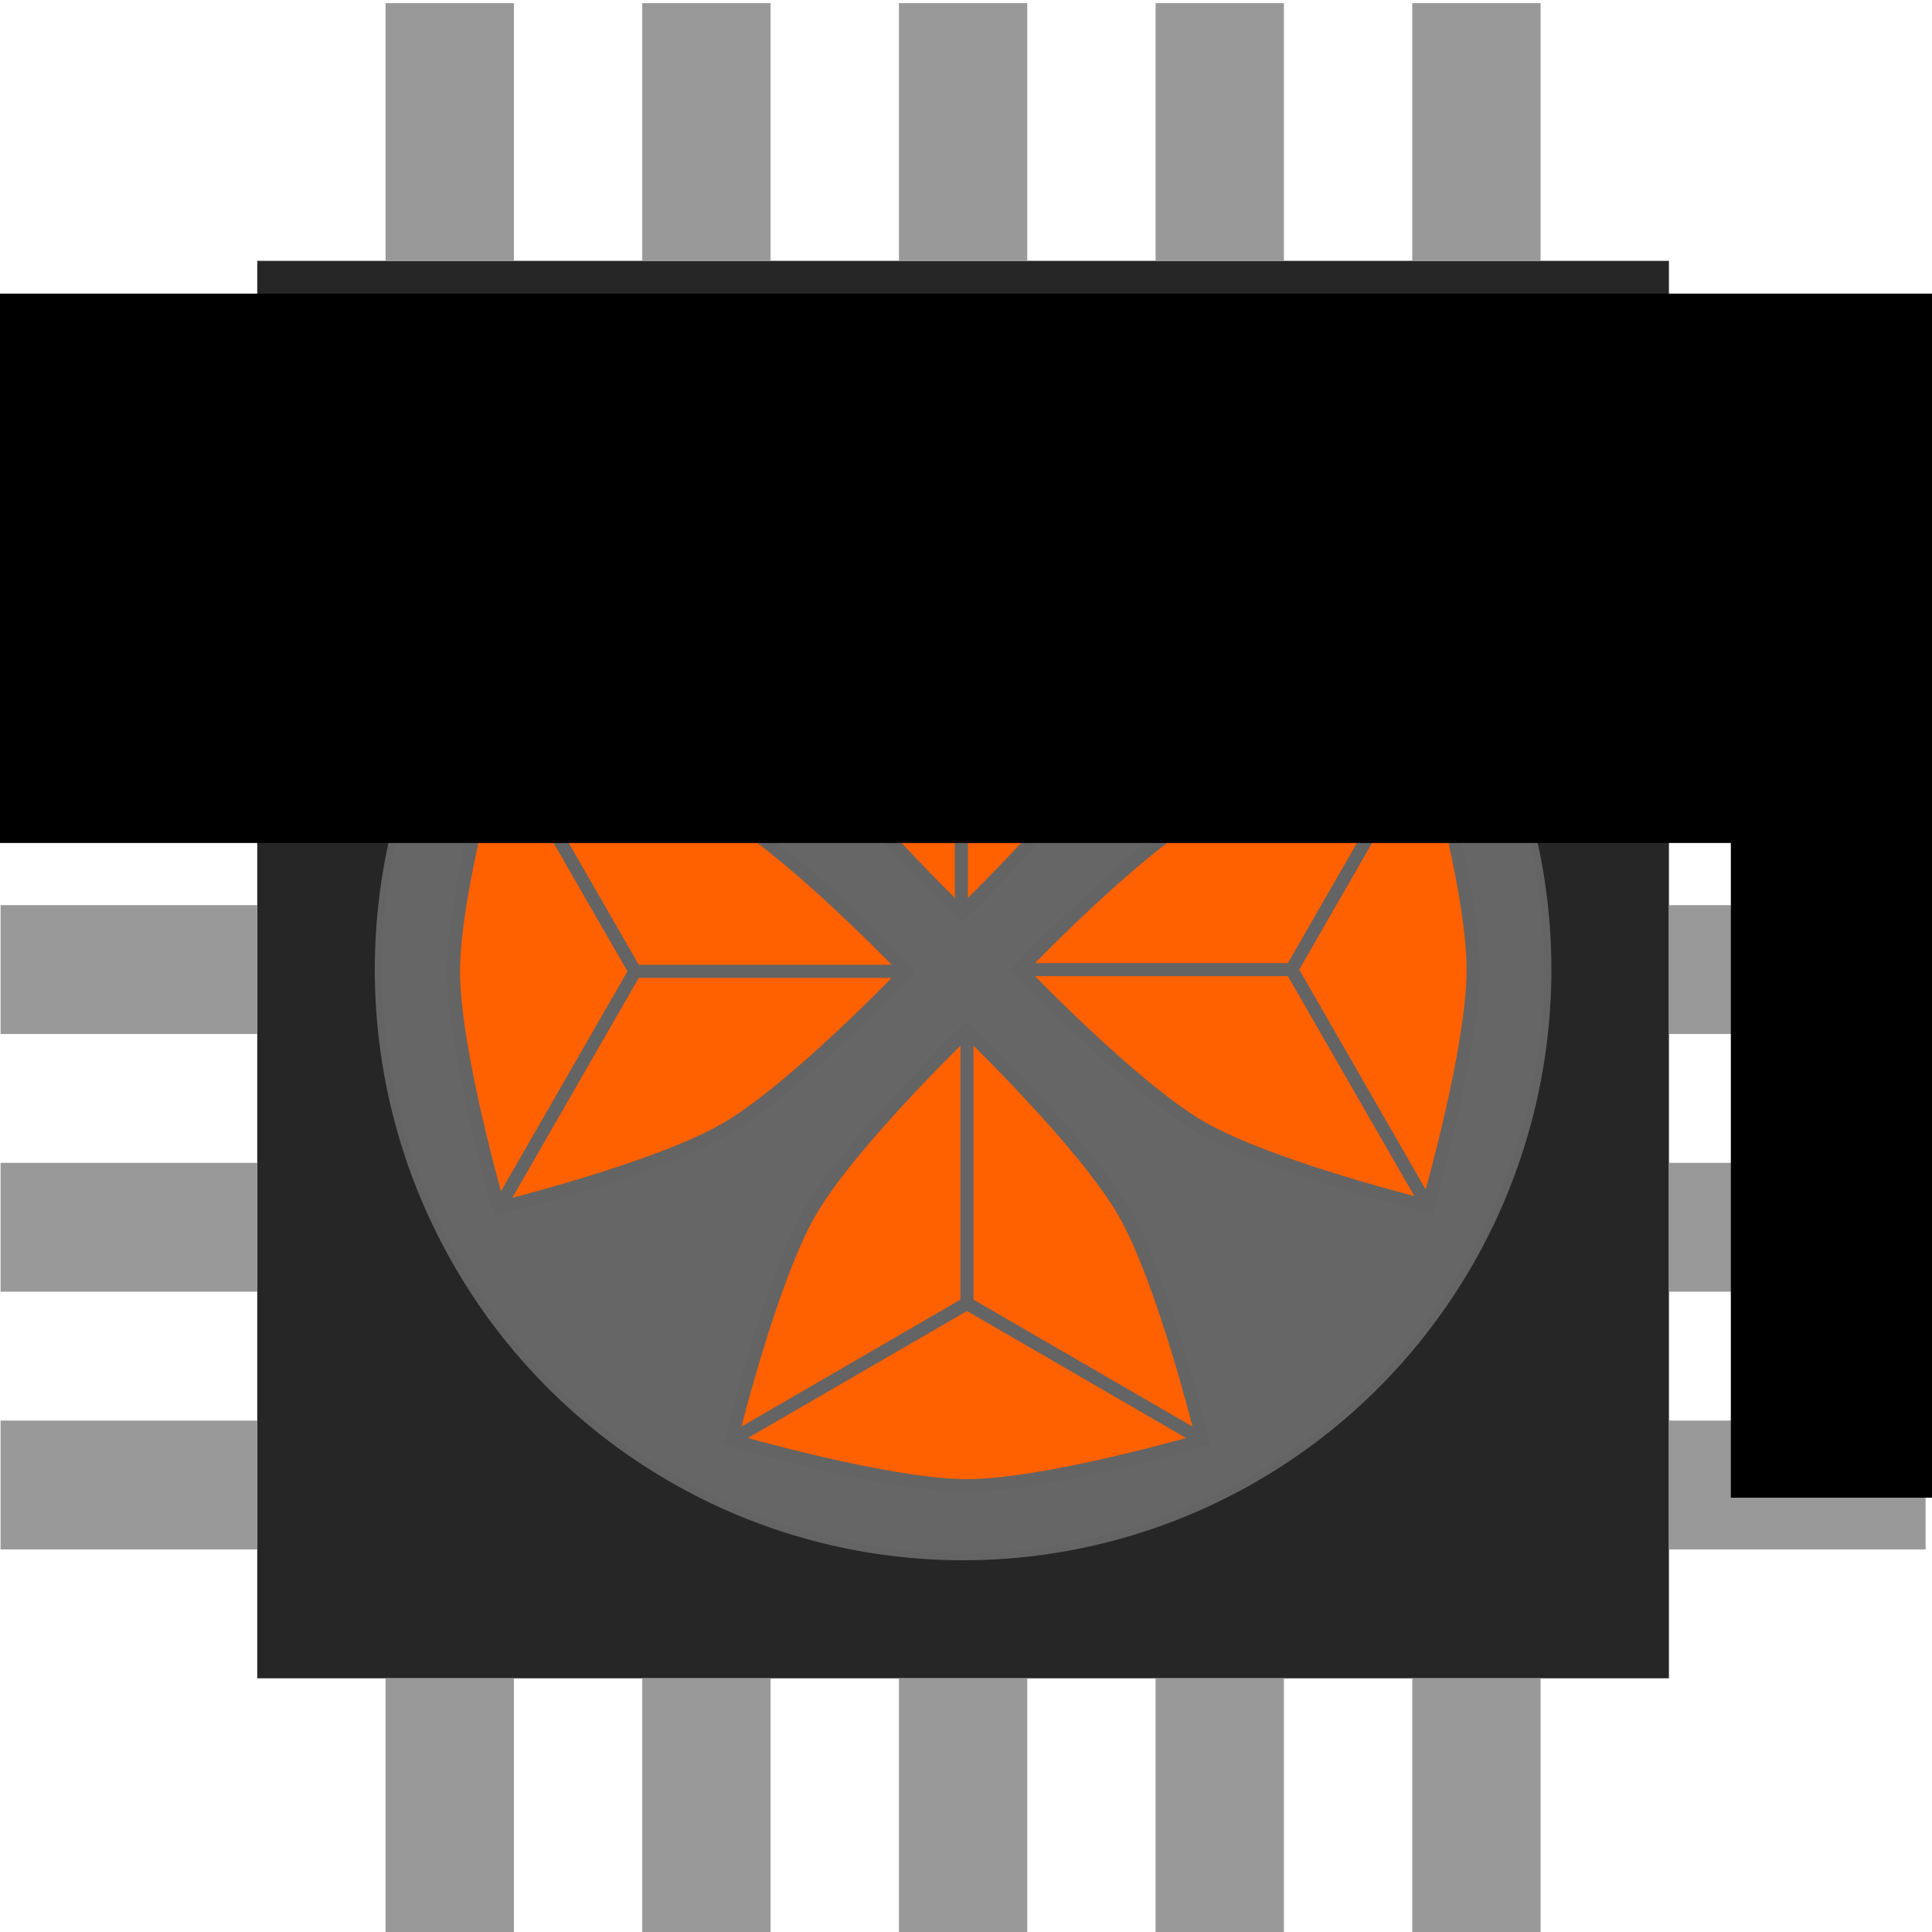 <?xml version="1.0" encoding="UTF-8" standalone="no"?>
<svg
   xmlns:dc="http://purl.org/dc/elements/1.1/"
   xmlns:cc="http://creativecommons.org/ns#"
   xmlns:rdf="http://www.w3.org/1999/02/22-rdf-syntax-ns#"
   xmlns:svg="http://www.w3.org/2000/svg"
   xmlns="http://www.w3.org/2000/svg"
   xmlns:sodipodi="http://sodipodi.sourceforge.net/DTD/sodipodi-0.dtd"
   xmlns:inkscape="http://www.inkscape.org/namespaces/inkscape"
   sodipodi:docname="logo.svg"
   inkscape:version="0.92.5 (2060ec1f9f, 2020-04-08)"
   version="1.1"
   id="svg4258"
   viewBox="0 0 354.331 354.331"
   height="100mm"
   width="100mm">
  <defs
     id="defs4260" />
  <sodipodi:namedview
     inkscape:guide-bbox="true"
     showguides="true"
     inkscape:snap-object-midpoints="true"
     inkscape:snap-others="true"
     inkscape:snap-path-mask="true"
     inkscape:snap-path-clip="true"
     objecttolerance="20"
     gridtolerance="10000"
     inkscape:document-rotation="0"
     inkscape:window-maximized="1"
     inkscape:window-y="27"
     inkscape:window-x="0"
     inkscape:window-height="1016"
     inkscape:window-width="1920"
     showgrid="false"
     inkscape:current-layer="g2498"
     inkscape:document-units="px"
     inkscape:cy="211.85341"
     inkscape:cx="74.678721"
     inkscape:zoom="1.28"
     inkscape:pageshadow="2"
     inkscape:pageopacity="0.0"
     borderopacity="1.0"
     bordercolor="#666666"
     pagecolor="#ffffff"
     id="base"
     inkscape:snap-page="true" />
  <g
     transform="translate(0,-698.031)"
     id="layer1"
     inkscape:groupmode="layer"
     inkscape:label="Ebene 1">
    <g
       id="g2498"
       transform="matrix(1.734,0,0,1.734,-377.275,-582.574)">
      <g
         id="g987"
         transform="matrix(0.982,0,0,0.986,3.615,10.566)">
        <rect
           style="display:inline;fill:#262626;fill-opacity:1;stroke-width:1;enable-background:new"
           id="rect2985-2-2-9"
           width="152.047"
           height="152.047"
           x="245.589"
           y="766.279"
           inkscape:export-xdpi="4.9000001"
           inkscape:export-ydpi="4.9000001" />
        <rect
           style="display:inline;fill:#999999;stroke-width:1;enable-background:new"
           id="rect3763-3-8-5-74"
           width="13.822"
           height="27.645"
           x="259.411"
           y="738.634"
           inkscape:export-xdpi="4.9000001"
           inkscape:export-ydpi="4.9000001" />
        <rect
           style="display:inline;fill:#999999;stroke-width:1;enable-background:new"
           id="rect3763-6-9-7-9"
           width="13.822"
           height="27.645"
           x="287.056"
           y="738.634"
           inkscape:export-xdpi="4.9000001"
           inkscape:export-ydpi="4.9000001" />
        <rect
           style="display:inline;fill:#999999;stroke-width:1;enable-background:new"
           id="rect3763-7-7-4-17"
           width="13.822"
           height="27.645"
           x="314.701"
           y="738.634"
           inkscape:export-xdpi="4.9000001"
           inkscape:export-ydpi="4.9000001" />
        <rect
           style="display:inline;fill:#999999;stroke-width:1;enable-background:new"
           id="rect3763-5-3-9-0"
           width="13.822"
           height="27.645"
           x="342.346"
           y="738.634"
           inkscape:export-xdpi="4.9000001"
           inkscape:export-ydpi="4.9000001" />
        <rect
           style="display:inline;fill:#999999;stroke-width:1;enable-background:new"
           id="rect3763-35-6-9-6"
           width="13.822"
           height="27.645"
           x="369.991"
           y="738.634"
           inkscape:export-xdpi="4.9000001"
           inkscape:export-ydpi="4.9000001" />
        <rect
           style="display:inline;fill:#999999;stroke-width:1;enable-background:new"
           id="rect3763-3-2-3-4-08"
           width="13.822"
           height="27.645"
           x="259.411"
           y="918.326"
           inkscape:export-xdpi="4.9000001"
           inkscape:export-ydpi="4.9000001" />
        <rect
           style="display:inline;fill:#999999;stroke-width:1;enable-background:new"
           id="rect3763-6-6-2-5-5"
           width="13.822"
           height="27.645"
           x="287.056"
           y="918.326"
           inkscape:export-xdpi="4.9000001"
           inkscape:export-ydpi="4.9000001" />
        <rect
           style="display:inline;fill:#999999;stroke-width:1;enable-background:new"
           id="rect3763-7-1-0-9-3"
           width="13.822"
           height="27.645"
           x="314.701"
           y="918.326"
           inkscape:export-xdpi="4.9000001"
           inkscape:export-ydpi="4.9000001" />
        <rect
           style="display:inline;fill:#999999;stroke-width:1;enable-background:new"
           id="rect3763-5-8-6-3-94"
           width="13.822"
           height="27.645"
           x="342.346"
           y="918.326"
           inkscape:export-xdpi="4.9000001"
           inkscape:export-ydpi="4.9000001" />
        <rect
           style="display:inline;fill:#999999;stroke-width:1;enable-background:new"
           id="rect3763-35-7-1-5-1"
           width="13.822"
           height="27.645"
           x="369.991"
           y="918.326"
           inkscape:export-xdpi="4.9000001"
           inkscape:export-ydpi="4.9000001" />
        <rect
           style="display:inline;fill:#999999;stroke-width:1;enable-background:new"
           id="rect3763-3-9-5-7-5"
           width="13.822"
           height="27.645"
           x="780.101"
           y="-425.281"
           inkscape:export-xdpi="4.9000001"
           inkscape:export-ydpi="4.9000001"
           transform="rotate(90)" />
        <rect
           style="display:inline;fill:#999999;stroke-width:1;enable-background:new"
           id="rect3763-6-2-54-0-4"
           width="13.822"
           height="27.645"
           x="807.746"
           y="-425.281"
           inkscape:export-xdpi="4.9000001"
           inkscape:export-ydpi="4.9000001"
           transform="rotate(90)" />
        <rect
           style="display:inline;fill:#999999;stroke-width:1;enable-background:new"
           id="rect3763-7-0-7-81-1"
           width="13.822"
           height="27.645"
           x="835.391"
           y="-425.281"
           inkscape:export-xdpi="4.9000001"
           inkscape:export-ydpi="4.9000001"
           transform="rotate(90)" />
        <rect
           style="display:inline;fill:#999999;stroke-width:1;enable-background:new"
           id="rect3763-5-2-6-9-5"
           width="13.822"
           height="27.645"
           x="863.036"
           y="-425.281"
           inkscape:export-xdpi="4.9000001"
           inkscape:export-ydpi="4.9000001"
           transform="rotate(90)" />
        <rect
           style="display:inline;fill:#999999;stroke-width:1;enable-background:new"
           id="rect3763-35-3-5-9-5"
           width="13.822"
           height="27.645"
           x="890.681"
           y="-425.281"
           inkscape:export-xdpi="4.9000001"
           inkscape:export-ydpi="4.9000001"
           transform="rotate(90)" />
        <rect
           style="display:inline;fill:#999999;stroke-width:1;enable-background:new"
           id="rect3763-3-9-7-6-7-4"
           width="13.822"
           height="27.645"
           x="780.101"
           y="-245.589"
           inkscape:export-xdpi="4.9000001"
           inkscape:export-ydpi="4.9000001"
           transform="rotate(90)" />
        <rect
           style="display:inline;fill:#999999;stroke-width:1;enable-background:new"
           id="rect3763-6-2-5-9-8-9"
           width="13.822"
           height="27.645"
           x="807.746"
           y="-245.589"
           inkscape:export-xdpi="4.9000001"
           inkscape:export-ydpi="4.9000001"
           transform="rotate(90)" />
        <rect
           style="display:inline;fill:#999999;stroke-width:1;enable-background:new"
           id="rect3763-7-0-9-3-2-8"
           width="13.822"
           height="27.645"
           x="835.391"
           y="-245.589"
           inkscape:export-xdpi="4.9000001"
           inkscape:export-ydpi="4.9000001"
           transform="rotate(90)" />
        <rect
           style="display:inline;fill:#999999;stroke-width:1;enable-background:new"
           id="rect3763-5-2-2-7-5-38"
           width="13.822"
           height="27.645"
           x="863.036"
           y="-245.589"
           inkscape:export-xdpi="4.9000001"
           inkscape:export-ydpi="4.9000001"
           transform="rotate(90)" />
        <rect
           style="display:inline;fill:#999999;stroke-width:1;enable-background:new"
           id="rect3763-35-3-2-4-3-5"
           width="13.822"
           height="27.645"
           x="890.681"
           y="-245.589"
           inkscape:export-xdpi="4.9000001"
           inkscape:export-ydpi="4.9000001"
           transform="rotate(90)" />
        <circle
           style="fill:#666666;fill-opacity:1;stroke:#646464;stroke-width:0.775;stroke-linecap:square;stroke-linejoin:round;stroke-miterlimit:4;stroke-dasharray:none"
           id="path4520-4-2"
           cx="321.613"
           cy="842.303"
           r="62.976" />
        <path
           id="path960-0-7"
           d="m 315.536,842.306 h 12.152"
           style="fill:none;stroke:#000000;stroke-width:0;stroke-linecap:butt;stroke-linejoin:miter;stroke-miterlimit:4;stroke-dasharray:none;stroke-opacity:1"
           inkscape:connector-curvature="0" />
        <path
           id="path962-6-1"
           d="m 321.616,836.227 0.231,12.626"
           style="fill:none;stroke:#000000;stroke-width:0;stroke-linecap:butt;stroke-linejoin:miter;stroke-miterlimit:4;stroke-dasharray:none;stroke-opacity:1"
           inkscape:connector-curvature="0" />
        <g
           id="g4640-5-7"
           transform="matrix(1.505,0,0,1.505,-289.563,-1175.811)"
           style="stroke:#646464;stroke-width:0.934;stroke-miterlimit:4;stroke-dasharray:none;stroke-opacity:1">
          <path
             sodipodi:nodetypes="cacacsc"
             id="path4382-0-0"
             d="m 372.875,1324.193 c 0,0 -3.247,11.144 -3.247,16.871 0,5.727 3.247,16.871 3.247,16.871 0,0 11.274,-2.76 16.234,-5.623 4.96,-2.863 12.987,-11.247 12.987,-11.247 0,0 -8.027,-8.384 -12.987,-11.247 -4.96,-2.863 -16.234,-5.623 -16.234,-5.623"
             style="fill:#ff6000;fill-opacity:1;stroke:#646464;stroke-width:0.934;stroke-linecap:square;stroke-linejoin:miter;stroke-miterlimit:4;stroke-dasharray:none;stroke-opacity:1"
             inkscape:connector-curvature="0" />
          <path
             style="fill:none;stroke:#646464;stroke-width:0.934;stroke-linecap:butt;stroke-linejoin:miter;stroke-miterlimit:4;stroke-dasharray:none;stroke-opacity:1"
             d="m 382.616,1341.064 -9.74,-16.871"
             id="path4202-7-9-2-6-6"
             inkscape:connector-curvature="0" />
          <path
             id="path4202-7-2-46-9"
             d="m 382.616,1341.064 -9.74,16.871"
             style="fill:none;stroke:#646464;stroke-width:0.934;stroke-linecap:butt;stroke-linejoin:miter;stroke-miterlimit:4;stroke-dasharray:none;stroke-opacity:1"
             inkscape:connector-curvature="0" />
          <path
             style="fill:none;stroke:#646464;stroke-width:0.934;stroke-linecap:butt;stroke-linejoin:miter;stroke-miterlimit:4;stroke-dasharray:none;stroke-opacity:1"
             d="m 382.616,1341.064 h 19.481"
             id="path4202-3-2-2"
             inkscape:connector-curvature="0" />
        </g>
        <g
           transform="translate(-25.88,-458.898)"
           style="stroke:#646464;stroke-width:1.406;stroke-miterlimit:4;stroke-dasharray:none;stroke-opacity:1"
           id="g954-5-1">
          <path
             style="fill:#ff6000;fill-opacity:1;stroke:#646464;stroke-width:1.406;stroke-linecap:square;stroke-linejoin:miter;stroke-miterlimit:4;stroke-dasharray:none;stroke-opacity:1"
             d="m 397.542,1326.593 c 0,0 4.886,-16.77 4.886,-25.388 0,-8.618 -4.886,-25.388 -4.886,-25.388 0,0 -16.966,4.154 -24.43,8.463 -7.463,4.309 -19.544,16.925 -19.544,16.925 0,0 12.08,12.617 19.544,16.925 7.463,4.309 24.43,8.463 24.43,8.463"
             id="path4382-6-8-7"
             sodipodi:nodetypes="cacacsc"
             inkscape:connector-curvature="0" />
          <path
             id="path4202-7-9-2-8-6-7"
             d="m 382.884,1301.205 14.658,25.388"
             style="fill:none;stroke:#646464;stroke-width:1.406;stroke-linecap:butt;stroke-linejoin:miter;stroke-miterlimit:4;stroke-dasharray:none;stroke-opacity:1"
             inkscape:connector-curvature="0" />
          <path
             style="fill:none;stroke:#646464;stroke-width:1.406;stroke-linecap:butt;stroke-linejoin:miter;stroke-miterlimit:4;stroke-dasharray:none;stroke-opacity:1"
             d="m 382.884,1301.205 14.658,-25.388"
             id="path4202-7-2-8-2-9"
             inkscape:connector-curvature="0" />
          <path
             id="path4202-3-43-84-7"
             d="m 382.884,1301.205 h -29.316"
             style="fill:none;stroke:#646464;stroke-width:1.406;stroke-linecap:butt;stroke-linejoin:miter;stroke-miterlimit:4;stroke-dasharray:none;stroke-opacity:1"
             inkscape:connector-curvature="0" />
        </g>
        <g
           transform="matrix(0,1.505,-1.505,0,2339.733,231.127)"
           id="g4640-1-72-6"
           style="stroke:#646464;stroke-width:0.934;stroke-miterlimit:4;stroke-dasharray:none;stroke-opacity:1">
          <path
             style="fill:#ff6000;fill-opacity:1;stroke:#646464;stroke-width:0.934;stroke-linecap:square;stroke-linejoin:miter;stroke-miterlimit:4;stroke-dasharray:none;stroke-opacity:1"
             d="m 372.875,1324.193 c 0,0 -3.247,11.144 -3.247,16.871 0,5.727 3.247,16.871 3.247,16.871 0,0 11.274,-2.76 16.234,-5.623 4.96,-2.863 12.987,-11.247 12.987,-11.247 0,0 -8.027,-8.384 -12.987,-11.247 -4.96,-2.863 -16.234,-5.623 -16.234,-5.623"
             id="path4382-4-40-2"
             sodipodi:nodetypes="cacacsc"
             inkscape:connector-curvature="0" />
          <path
             id="path4202-7-9-2-9-6-7"
             d="m 382.616,1341.064 -9.74,-16.871"
             style="fill:none;stroke:#646464;stroke-width:0.934;stroke-linecap:butt;stroke-linejoin:miter;stroke-miterlimit:4;stroke-dasharray:none;stroke-opacity:1"
             inkscape:connector-curvature="0" />
          <path
             style="fill:none;stroke:#646464;stroke-width:0.934;stroke-linecap:butt;stroke-linejoin:miter;stroke-miterlimit:4;stroke-dasharray:none;stroke-opacity:1"
             d="m 382.616,1341.064 -9.74,16.871"
             id="path4202-7-2-2-29-1"
             inkscape:connector-curvature="0" />
          <path
             id="path4202-3-0-9-5"
             d="m 382.616,1341.064 h 19.481"
             style="fill:none;stroke:#646464;stroke-width:0.934;stroke-linecap:butt;stroke-linejoin:miter;stroke-miterlimit:4;stroke-dasharray:none;stroke-opacity:1"
             inkscape:connector-curvature="0" />
        </g>
        <g
           id="g4640-1-6-0-8"
           transform="matrix(0,-1.505,1.505,0,-1696.271,1453.953)"
           style="stroke:#646464;stroke-width:0.934;stroke-miterlimit:4;stroke-dasharray:none;stroke-opacity:1">
          <path
             sodipodi:nodetypes="cacacsc"
             id="path4382-4-8-8-8"
             d="m 372.875,1324.193 c 0,0 -3.247,11.144 -3.247,16.871 0,5.727 3.247,16.871 3.247,16.871 0,0 11.274,-2.76 16.234,-5.623 4.96,-2.863 12.987,-11.247 12.987,-11.247 0,0 -8.027,-8.384 -12.987,-11.247 -4.96,-2.863 -16.234,-5.623 -16.234,-5.623"
             style="fill:#ff6000;fill-opacity:1;stroke:#646464;stroke-width:0.934;stroke-linecap:square;stroke-linejoin:miter;stroke-miterlimit:4;stroke-dasharray:none;stroke-opacity:1"
             inkscape:connector-curvature="0" />
          <path
             style="fill:none;stroke:#646464;stroke-width:0.934;stroke-linecap:butt;stroke-linejoin:miter;stroke-miterlimit:4;stroke-dasharray:none;stroke-opacity:1"
             d="m 382.616,1341.064 -9.74,-16.871"
             id="path4202-7-9-2-9-9-1-4"
             inkscape:connector-curvature="0" />
          <path
             id="path4202-7-2-2-2-3-5"
             d="m 382.616,1341.064 -9.74,16.871"
             style="fill:none;stroke:#646464;stroke-width:0.934;stroke-linecap:butt;stroke-linejoin:miter;stroke-miterlimit:4;stroke-dasharray:none;stroke-opacity:1"
             inkscape:connector-curvature="0" />
          <path
             style="fill:none;stroke:#646464;stroke-width:0.934;stroke-linecap:butt;stroke-linejoin:miter;stroke-miterlimit:4;stroke-dasharray:none;stroke-opacity:1"
             d="m 382.616,1341.064 h 19.481"
             id="path4202-3-0-6-1-6"
             inkscape:connector-curvature="0" />
        </g>
      </g>
    </g>
    <flowRoot
       xml:space="preserve"
       id="flowRoot2690"
       style="font-style:normal;font-weight:normal;font-size:40px;line-height:1.25;font-family:sans-serif;text-align:center;letter-spacing:0px;word-spacing:0px;text-anchor:middle;fill:#000000;fill-opacity:1;stroke:none"
       transform="matrix(0.938,0,0,0.938,0,308.268)"><flowRegion
         id="flowRegion2692"><rect
           id="rect2694"
           width="433.761"
           height="144.197"
           x="341.365"
           y="559.748" /></flowRegion><flowPara
         id="flowPara2696" /></flowRoot>    <flowRoot
       xml:space="preserve"
       id="flowRoot2698"
       style="font-style:normal;font-weight:normal;font-size:40px;line-height:1.25;font-family:sans-serif;text-align:center;letter-spacing:0px;word-spacing:0px;text-anchor:middle;fill:#000000;fill-opacity:1;stroke:none"
       transform="matrix(0.938,0,0,0.938,0,308.268)"><flowRegion
         id="flowRegion2700"><rect
           id="rect2702"
           width="417.878"
           height="107.412"
           x="-2.943"
           y="472.936" /></flowRegion><flowPara
         id="flowPara2704" /></flowRoot>    <flowRoot
       xml:space="preserve"
       id="flowRoot2706"
       style="font-style:normal;font-weight:normal;font-size:40px;line-height:1.25;font-family:sans-serif;text-align:center;letter-spacing:0px;word-spacing:0px;text-anchor:middle;fill:#000000;fill-opacity:1;stroke:none"
       transform="matrix(0.938,0,0,0.938,0,308.268)"><flowRegion
         id="flowRegion2708"><rect
           id="rect2710"
           width="435.534"
           height="135.369"
           x="338.422"
           y="572.991" /></flowRegion><flowPara
         id="flowPara2712" /></flowRoot>  </g>
</svg>
